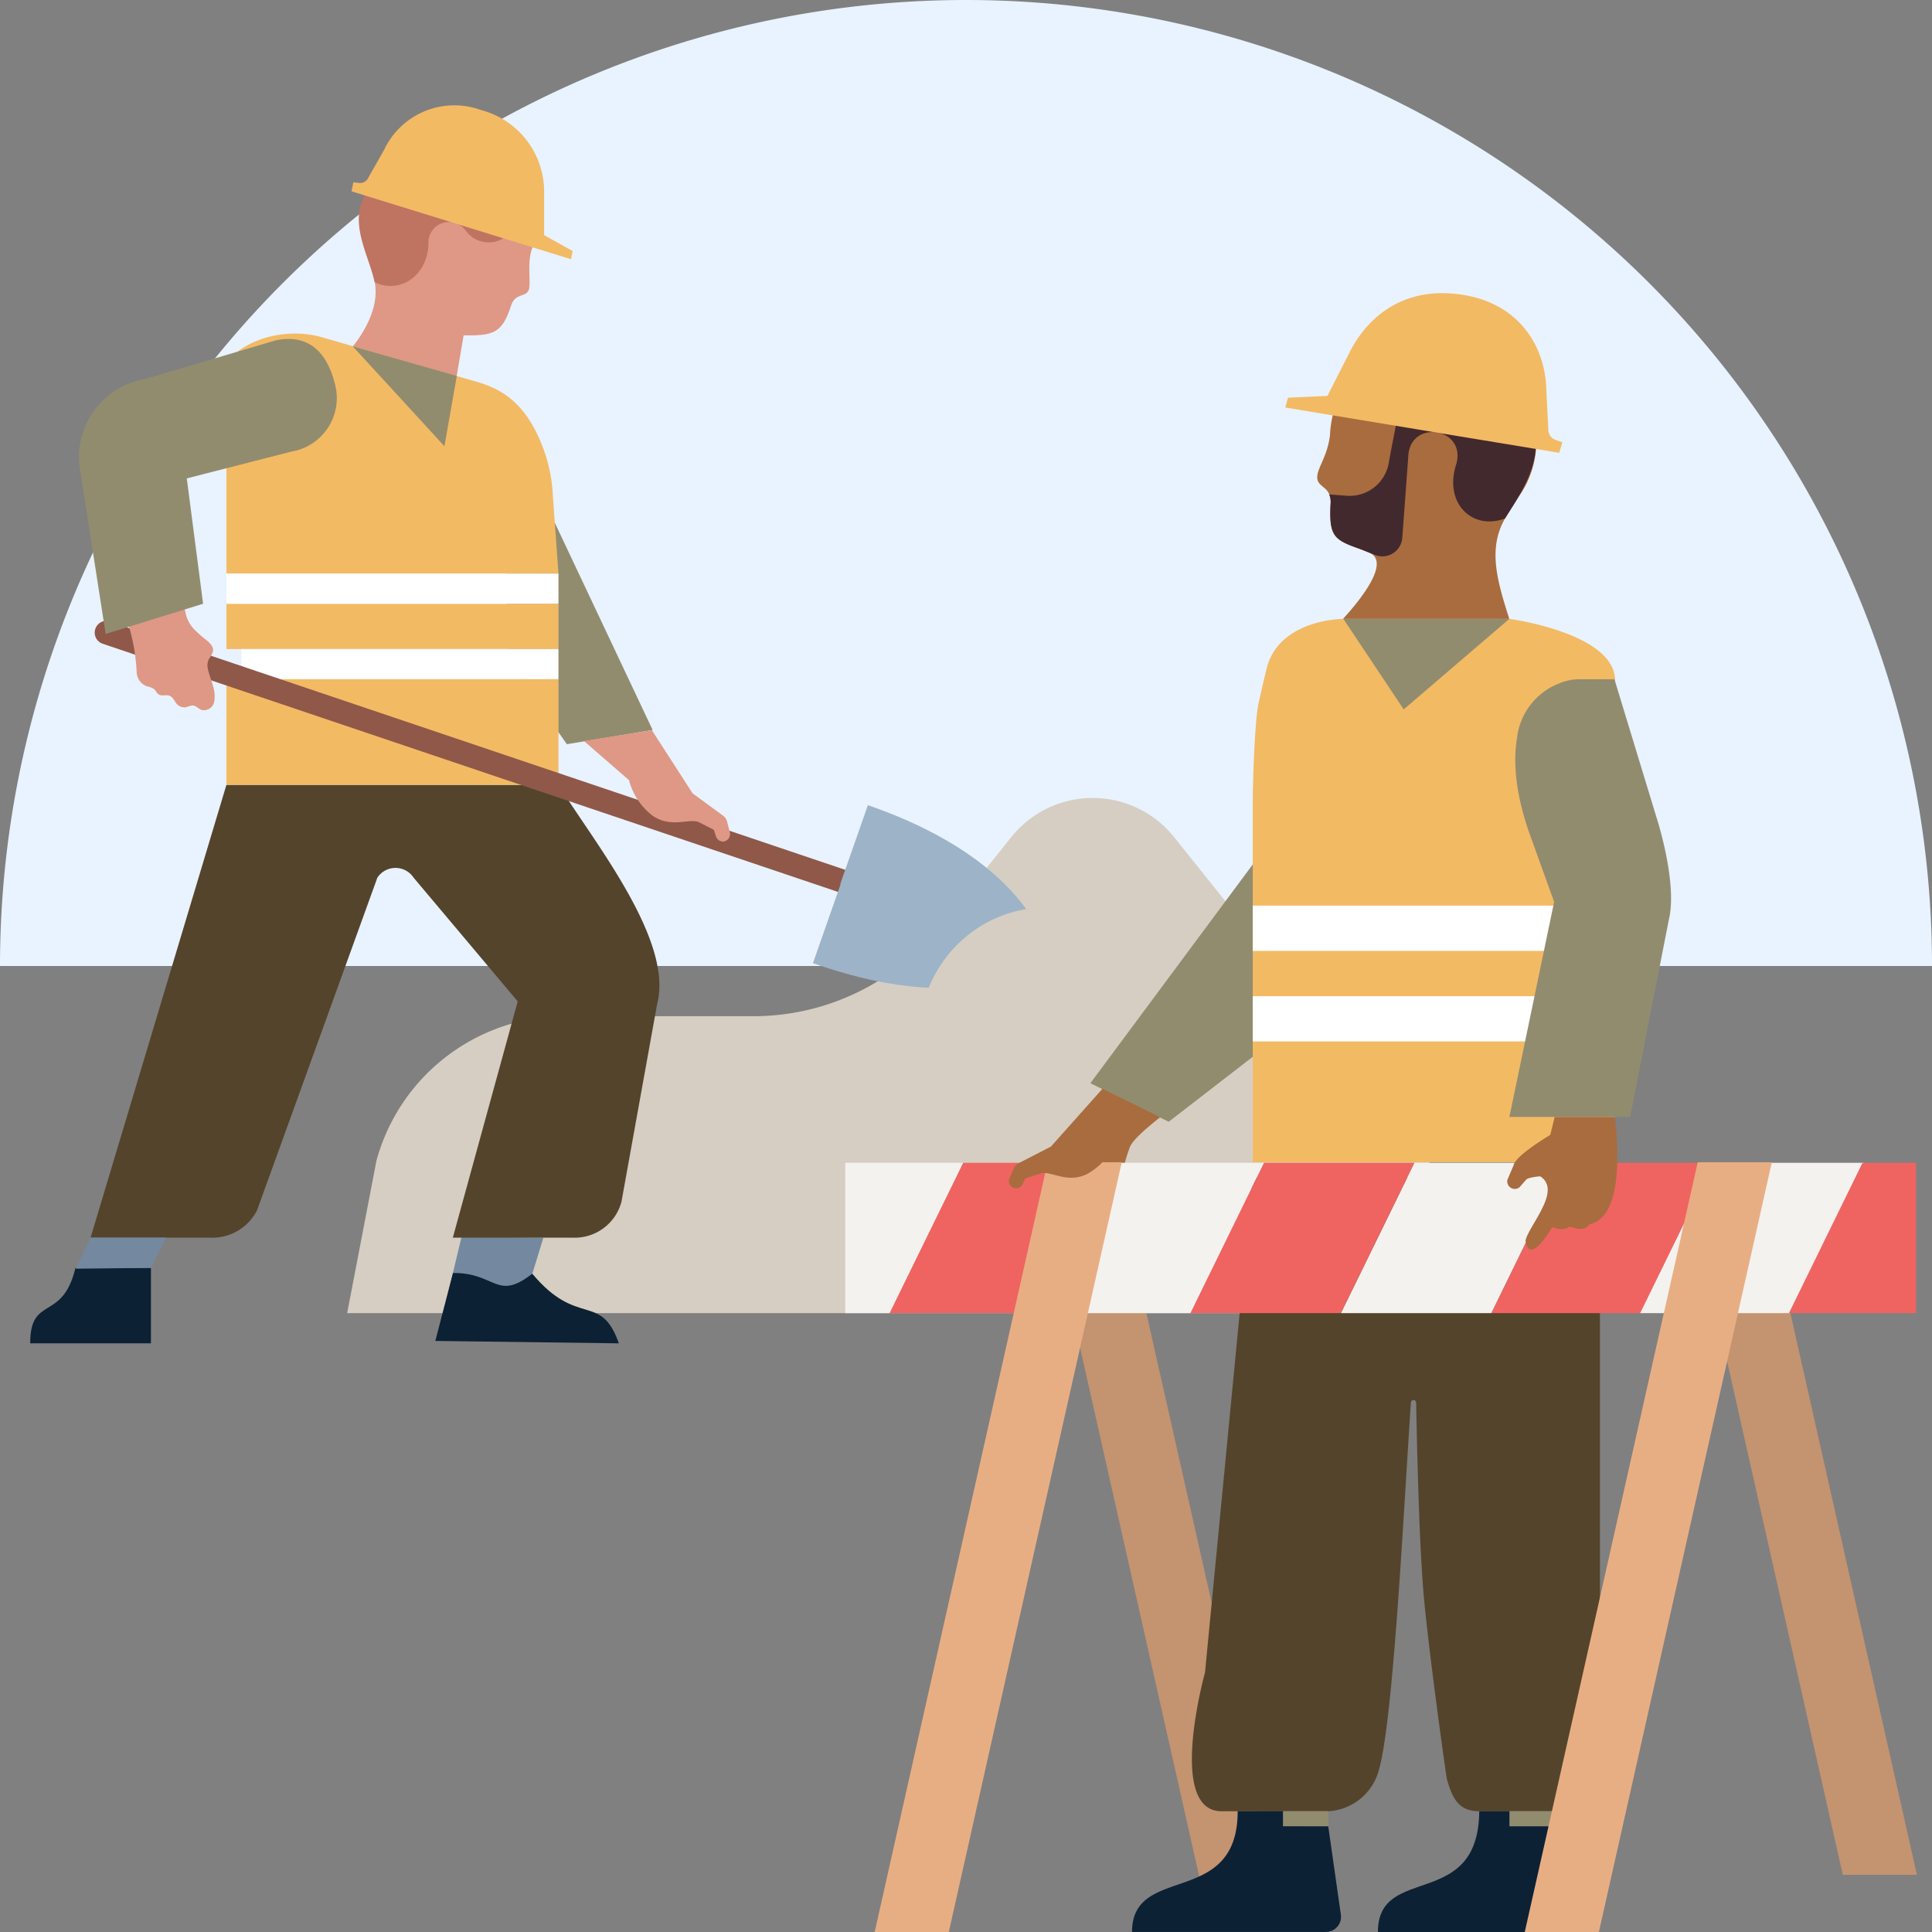 <svg xmlns="http://www.w3.org/2000/svg" width="256" height="256" viewBox="0 0 256 256" id="error-construction-large" data-supported-dps="256x256">
  <rect x="0" y="0" width="256" height="256" fill="#808080" stroke="none"/>
  <path d="M128 0a128 128 0 01128 128H0A128 128 0 01128 0z" fill="#e8f3ff"/>
  <path d="M46 174h133c9.4 0 14.62-15.6 8.74-22.93l-32.18-40.16a13.8 13.8 0 00-21.55 0l-9.48 11.84a31.53 31.53 0 01-24.59 11.9H74a26 26 0 00-24.12 19.15z" fill="#d6cec2"/>
  <path fill="#928c6f" d="M86.48 96.73l-11.37 1.88-7.78-11.15-.51-32.37 19.66 41.64z"/>
  <path fill="#74899f" d="M59.14 172.35l2.02-8.48L72 164l-2 6.54-10.86 1.81z"/>
  <path d="M30 104l-18 60h16a6.64 6.64 0 006.06-3.63L50 116.3a2.88 2.88 0 014.81 0l13.79 16.39L60 164h16a6.41 6.41 0 006.35-4.77l4.72-26.17c2.24-8.49-8.45-21.59-13.07-29.06H30z" fill="#54442b"/>
  <path d="M63.45 19.46c-8.16-3.26-17.11 4.8-14.91 13.2.42 1.75.86 3.39 1.11 4.69.72 3.72-1.86 7.64-4.29 10.14l14.86 4.09 1.21-7.14c3.93.05 5.06-.3 6.23-3.76.57-2 2-1.17 2.41-2.29.33-.94-.31-3.63.5-5.63a11.32 11.32 0 00-7.12-13.3z" fill="#de9885"/>
  <path d="M63.45 19.46c-5.86-2.14-13.25 1.15-15.39 7-1.57 3.62.87 7.6 1.58 10.93 3.43 1.67 7.16-1 7.13-5.27a2.72 2.72 0 014.91-1.6 3.76 3.76 0 005.36.82l1.44-1.14a4.4 4.4 0 002.08 2.55 11.32 11.32 0 00-7.11-13.29z" fill="#bf7461"/>
  <path d="M50.89 19.87l-2.07 3.64a1.18 1.18 0 01-1.24.73l-.76-.09-.24 1.2 29.08 9 .22-1.09-3.78-2.1V25.5a11.18 11.18 0 00-8.37-10.92 10.29 10.29 0 00-12.84 5.29z" fill="#f3ba64"/>
  <path d="M4 178h16v-10H10c-1.74 7.24-6 3.53-6 10zM82 178l-24.32-.32 2.34-9c5.68-.07 5.77 3.8 10.51.09C76.56 176 79.6 171.16 82 178z" fill="#0d2135"/>
  <path fill="#74899f" d="M22 164l-2 4-9.98.11L12 164h10z"/>
  <path d="M73.27 65.88a20.81 20.81 0 00-1.12-6c-2.37-6.78-6-8.36-8.76-9.23l-20.87-6C38.31 43.48 32.85 44.59 30 48v28h44zM30 90h44v14H30zM30 80h44v6H30z" fill="#f3ba64"/>
  <path fill="#fff" d="M32 86h42v4H32zM30 76h44v4H30z"/>
  <path d="M14.597 82.384l117.697 39.724-.985 2.918L13.612 85.302a1.56 1.56 0 01-.98-1.976 1.56 1.56 0 011.977-.98z" fill="#8f5849"/>
  <path d="M83.35 103.38a8.62 8.62 0 003.13 4.71c2.43 1.67 4.79.33 6.07.83l.92.46 1.12.58.28.87a1 1 0 001 .68 1 1 0 00.84-1.21l-.35-1.38a1.46 1.46 0 00-.59-.87l-4-2.93-5.39-8.36-9 1.43zM22.93 74l1.72 7.47a4.38 4.38 0 001.09 1.93 18.16 18.16 0 001.61 1.42c.47.39 1 .9.87 1.5a3.79 3.79 0 01-.53 1 1.81 1.81 0 00-.18 1.12c.14.85.53 1.7.73 2.54a4.07 4.07 0 01.12 2.1 1.39 1.39 0 01-1.62 1c-.44-.15-.77-.6-1.23-.6a2.61 2.61 0 00-.76.21 1.34 1.34 0 01-1.25-.34c-.37-.36-.53-.94-1-1.15s-1.09.1-1.5-.2c-.25-.17-.35-.49-.58-.69a2.55 2.55 0 00-.95-.37 2.08 2.08 0 01-1.36-1.8 25.12 25.12 0 00-1.27-6.91L15.39 76z" fill="#de9885"/>
  <path d="M36.53 45.1l-17.27 5.12a10.51 10.51 0 00-8.56 12.56L14 84l12.91-4-2.16-16.61 13.91-3.56a7.19 7.19 0 005.77-8.77c-.9-3.75-3.05-6.96-7.9-5.96z" fill="#928c6f"/>
  <path d="M115 106.69l-3.64 10.38v.17l-3.64 10.38c22.69 8 31.19-1 31.2-1s-1.8-12.3-23.92-19.93z" fill="#9db3c8"/>
  <path fill="#928c6f" d="M46.73 45.88l12.16 13.25 1.64-9.32-13.8-3.93z"/>
  <ellipse cx="138.67" cy="137.46" rx="16.89" ry="17.22" fill="#d6cec2"/>
  <path fill="#c4936f" d="M159.21 250h9.82l-21.1-93.63h-9.82l21.1 93.63z"/>
  <path d="M154.65 147.35s-4.4 3.2-4.94 4.66c-1 2.66-1.23 4.9-1.58 5.57l-8.13 1.48a23.72 23.72 0 00.84-3.64c-.2-.59-.73-1.31-1.4-1.12l10.4-9.9z" fill="#a96c3f"/>
  <rect x="139.1" y="157.91" width="3.94" height="2.19" rx="1.1" transform="rotate(83.02 141.066 159.015)" fill="#a96c3f"/>
  <rect x="141.39" y="157.62" width="3.51" height="2.19" rx="1.1" transform="rotate(89.45 143.147 158.714)" fill="#a96c3f"/>
  <rect x="143.8" y="156.77" width="2.84" height="2.19" rx="1.1" transform="rotate(89.45 145.226 157.865)" fill="#a96c3f"/>
  <rect x="145.67" y="156.06" width="2.61" height="2.19" rx="1.1" transform="rotate(93.89 146.975 157.146)" fill="#a96c3f"/>
  <path fill="#928c6f" d="M144.48 143.53l10.38 5.11 22.08-17.07 6.82-25.71-11.54-15.75-5.89 23.98-21.85 29.44z"/>
  <path d="M214 156c.64 5.13-2 16-2 16v42l-2 26h-14c-2.72 0-3.55-1.69-4.29-4.3-.06-.22-2.24-15.66-3-23.64-.6-6.32-.91-18.08-1.06-26.2a.35.35 0 00-.7 0c-1.09 16.33-2.43 44.05-4.48 49.42A7.36 7.36 0 01176 240h-14c-7.5.22-2.33-18.38-2.33-18.38L166 156z" fill="#54442b"/>
  <path fill="#928c6f" d="M200 240h6v2h-6z"/>
  <path d="M208 242l1.58 14h-27c0-9.12 13.31-2.73 13.43-16h4v2z" fill="#0d2135"/>
  <path fill="#928c6f" d="M170 240h6v2h-6z"/>
  <path d="M176 242l1.67 11.69a2 2 0 01-2 2.3H150c0-9.12 14-3.12 14-16h6v2z" fill="#0d2135"/>
  <path d="M189.89 44.54a13.69 13.69 0 00-13.66 13.12c-.33 2.83-1.69 4.3-1.69 5.6 0 1.1 1.15 1.17 1.6 2.25a2.89 2.89 0 01.17 1.34c-.08 3.67.09 4.4 2.71 5.45.83.36 1.78.58 2.6 1 3.5 2-5.56 10.67-5.56 10.67l24.75.65c-1.87-6.15-4.1-11.25-1.37-15.94.51-.86 1.17-1.92 1.89-3 5.99-8.68-.77-21.38-11.44-21.14z" fill="#a96c3f"/>
  <path d="M189.89 44.54A13.58 13.58 0 00179 49.91c.19.2 4.42 4.38 7.19.16l-1.85 9.5-.34 1.88a5.27 5.27 0 01-5.57 4.24l-2.3-.18a2.89 2.89 0 01.17 1.34c-.25 4.11.58 4.73 3.59 5.78.44.15 1.9.77 2.32.91a2.65 2.65 0 003.6-2.28s.8-10.77.79-10.78c.23-5 7.71-3.83 6.37 1-1.7 5.17 2.1 8.85 6.45 7.22 1.95-3.07 4.28-6.44 4.1-10.48a13.67 13.67 0 00-13.63-13.68z" fill="#42292d"/>
  <path d="M204.9 51.79l.26 5.05a1.44 1.44 0 001 1.46l.86.31-.42 1.39-36.29-6 .35-1.3 5.23-.24 3.1-6.1c2.62-4.88 7.52-8.49 14.93-7.28s10.89 6.84 10.98 12.71zM214 154h-48v-48c0-2.3.26-10.54.76-12.79s1.08-4.74 1.24-5.21c2-6 10-6 10-6h22s13.75 1.85 14 8z" fill="#f3ba64"/>
  <path fill="#928c6f" d="M200 82l-14 12-8-12h22z"/>
  <path fill="#fff" d="M215.4 138H166v-6h49.29l.11 6zM214.46 126H166v-6h48.36l.1 6z"/>
  <path fill="#c4936f" d="M244.18 248.42H254l-21.09-93.64h-9.83l21.1 93.64z"/>
  <path fill="#f3f2ef" d="M112 154.08V174h5.88l9.75-19.92H112zM147.56 154.08L137.81 174h19.93l9.75-19.92h-19.93z"/>
  <path fill="#ef6461" d="M127.63 154.08L117.88 174h19.93l9.75-19.92h-19.93zM207.35 154.08L197.6 174h19.93l9.75-19.92h-19.93z"/>
  <path fill="#f3f2ef" d="M187.42 154.08L177.67 174h19.93l9.75-19.92h-19.93zM227.08 154.08L217.33 174h19.93l9.75-19.92h-19.93z"/>
  <path fill="#ef6461" d="M167.49 154.08L157.74 174h19.93l9.75-19.92h-19.93zM246.79 154.08L237.04 174h16.85v-19.92h-7.1z"/>
  <path fill="#e8ae83" d="M125.72 256h-9.82l22.92-102h9.82l-22.92 102zM211.86 256h-9.82l22.92-102h9.82l-22.92 102z"/>
  <path d="M214 148h-8l-.58 2.38c-1.87 1.13-4.64 3-4.85 4l-.83 1.94a1 1 0 001.6 1l.88-1c.3-.34 1.86-.45 1.86-.45 2.94 1.86-1.5 6.49-1.94 8.51.48 3.32 3.29-1.29 3.51-1.77.64.24 1.74.47 2.26-.08.87.23 2.08.67 2.68-.29 4.91-1.04 3.61-11.88 3.41-14.24z" fill="#a96c3f"/>
  <path d="M213.92 90l5.7 18.72s2.63 8.25 1.54 13L216 148h-16l5.93-28.5-3-8.32c-1.92-5.18-2.53-9.73-1.92-13.38a8.83 8.83 0 015.45-7.19 7.07 7.07 0 012.86-.61z" fill="#928c6f"/>
  <path d="M147.69 151.6a8.4 8.4 0 01-3.72 4c-2.58 1.22-4.64-.42-5.94-.14l-1 .3-1.16.38-.39.79a.94.94 0 01-1.1.49.94.94 0 01-.62-1.29l.54-1.26a1.5 1.5 0 01.7-.75l4.25-2.19 6.84-7.67 7.43 3.68z" fill="#a96c3f"/>
</svg>
